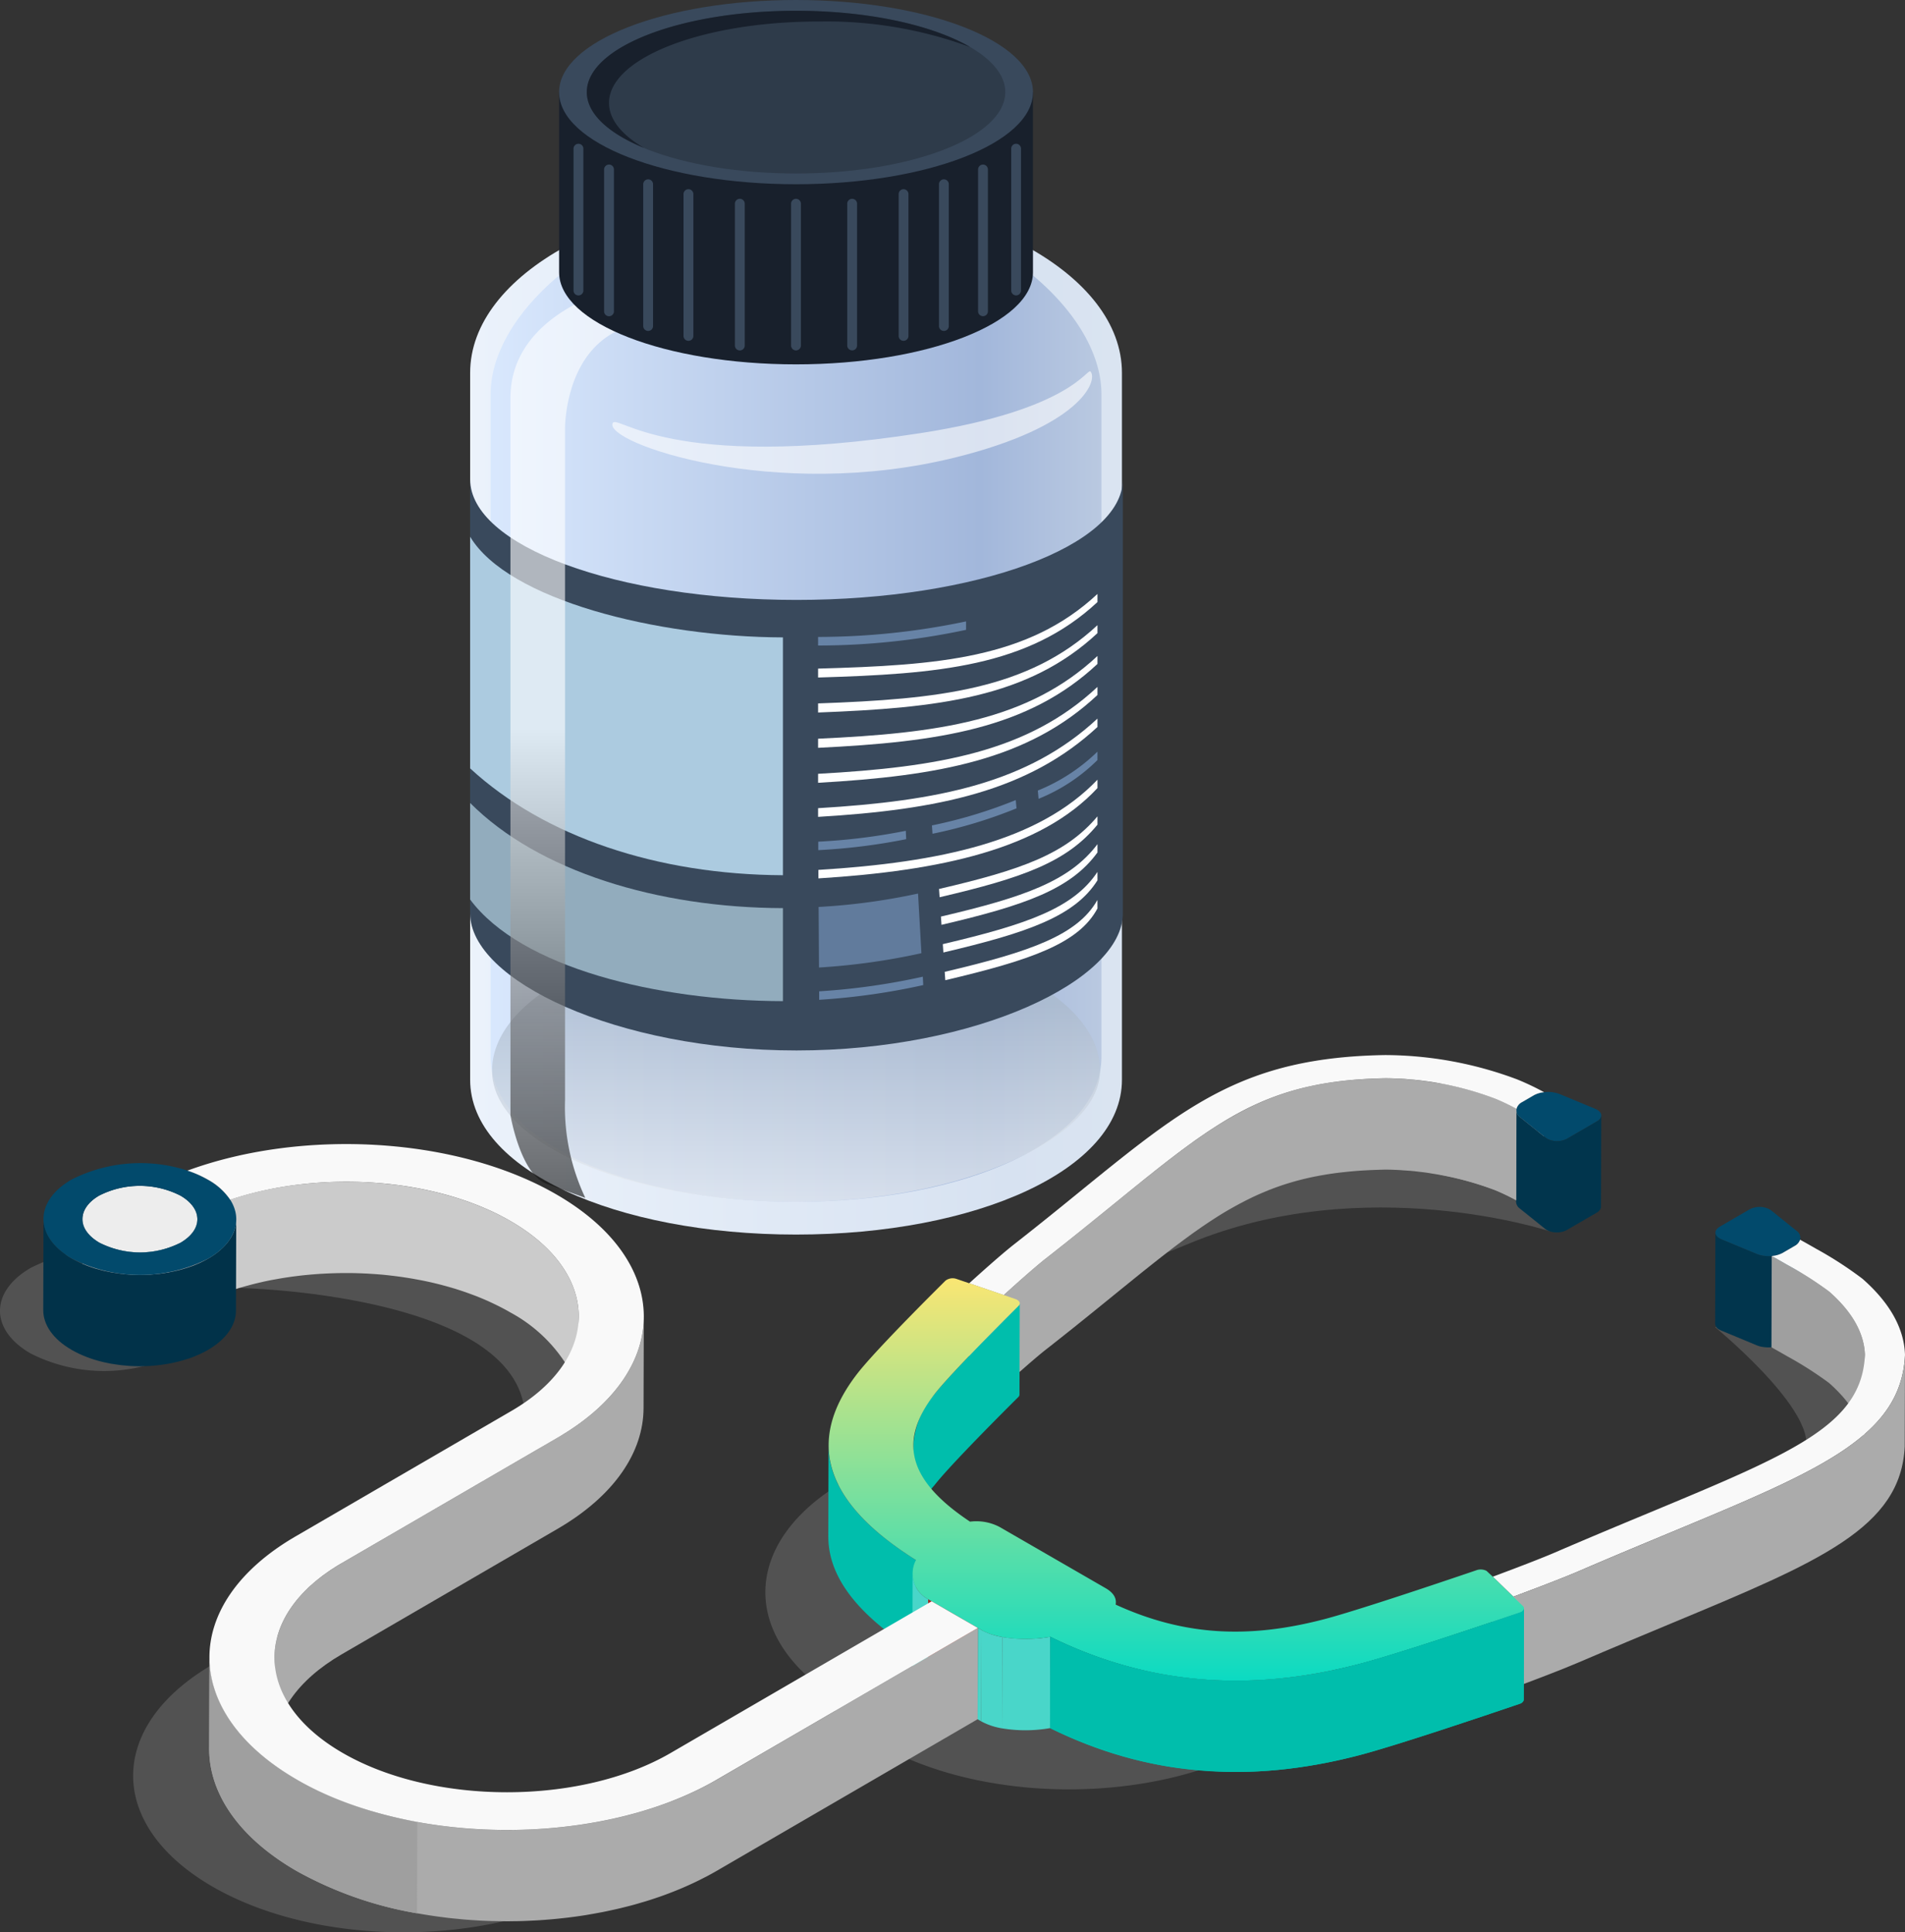 <svg xmlns="http://www.w3.org/2000/svg" xmlns:xlink="http://www.w3.org/1999/xlink" width="184.618" height="187.229" viewBox="0 0 184.618 187.229">
  <rect x="0" y="0" width="184.618" height="187.229" fill="#333333" stroke="none"/>
  <defs>
    <linearGradient id="linear-gradient" y1="0.5" x2="1" y2="0.5" gradientUnits="objectBoundingBox">
      <stop offset="0" stop-color="#ebf2fb"/>
      <stop offset="0.826" stop-color="#d7e2f1"/>
      <stop offset="1" stop-color="#dae4f1"/>
    </linearGradient>
    <linearGradient id="linear-gradient-2" x1="-0.023" y1="0.5" x2="1.014" y2="0.5" gradientUnits="objectBoundingBox">
      <stop offset="0" stop-color="#dae9fe"/>
      <stop offset="0.796" stop-color="#a2b7db"/>
      <stop offset="1" stop-color="#bbcae1"/>
    </linearGradient>
    <linearGradient id="linear-gradient-3" x1="0.5" y1="0.268" x2="0.5" y2="1.265" gradientUnits="objectBoundingBox">
      <stop offset="0" stop-color="#aab9cc"/>
      <stop offset="1" stop-color="#fff"/>
    </linearGradient>
    <linearGradient id="linear-gradient-4" x1="0.5" y1="0.482" x2="0.5" y2="1.03" gradientUnits="objectBoundingBox">
      <stop offset="0" stop-color="#fff"/>
      <stop offset="1"/>
    </linearGradient>
    <linearGradient id="linear-gradient-5" x1="0.5" x2="0.5" y2="1" gradientUnits="objectBoundingBox">
      <stop offset="0" stop-color="#fae673"/>
      <stop offset="1" stop-color="#03dac5"/>
    </linearGradient>
    <clipPath id="clip-path">
      <path id="Path_65396" data-name="Path 65396" d="M-923.128,1566.068l-.025,8.849a.27.27,0,0,1-.026.114.58.58,0,0,1-.363.279c-3.593,1.223-11.952,4.038-15.5,4.968-10.844,2.848-20.693,1.988-30.014-2.613l.025-8.848c9.322,4.6,19.172,5.46,30.015,2.613,3.552-.93,11.911-3.747,15.5-4.97a.578.578,0,0,0,.363-.279A.274.274,0,0,0-923.128,1566.068Z" transform="translate(969.06 -1566.068)" fill="#00beac"/>
    </clipPath>
  </defs>
  <g id="Group_21173" data-name="Group 21173" transform="translate(0)">
    <g id="Group_20946" data-name="Group 20946" transform="translate(45.561)">
      <path id="Path_65304" data-name="Path 65304" d="M-975.894,1472.391c-17.439,0-31.581,7.754-31.581,17.315v68.5c0,8.732,14.142,15,31.581,15s31.586-6.264,31.586-15v-68.5C-944.308,1480.145-958.45,1472.391-975.894,1472.391Z" transform="translate(1007.477 -1453.582)" fill="url(#linear-gradient)"/>
      <path id="Path_65305" data-name="Path 65305" d="M-976.522,1472.391c-16.346,0-29.6,10.429-29.6,19.391v64.2c0,8.184,13.25,14.051,29.6,14.051s29.6-5.868,29.6-14.051v-64.2C-946.92,1482.82-960.171,1472.391-976.522,1472.391Z" transform="translate(1008.105 -1453.582)" fill="url(#linear-gradient-2)"/>
      <path id="Path_65306" data-name="Path 65306" d="M-947.1,1534.794c0,6.464-13.188,12.71-29.462,12.71s-29.46-5.688-29.46-12.71c0-7.583,13.191-13.727,29.46-13.727S-947.1,1527.21-947.1,1534.794Z" transform="translate(1008.148 -1431.051)" opacity="0.7" fill="url(#linear-gradient-3)" style="mix-blend-mode: multiply;isolation: isolate"/>
      <path id="Path_65307" data-name="Path 65307" d="M-975.849,1502.97c-17.464,0-31.626-5.235-31.626-11.693v42.075c0,6.458,14.162,13.273,31.626,13.273s31.628-6.814,31.628-13.273v-42.075C-944.22,1497.736-958.38,1502.97-975.849,1502.97Z" transform="translate(1007.477 -1444.84)" fill="#39495c"/>
      <g id="Group_20934" data-name="Group 20934" transform="translate(0 52.006)">
        <g id="Group_20933" data-name="Group 20933">
          <path id="Path_65308" data-name="Path 65308" d="M-977.162,1527.884c-12.151-.056-23.115-3.716-30.314-10.353v-22.447c3.675,6.13,18.144,9.723,30.314,9.755Z" transform="translate(1007.476 -1495.084)" fill="#accbe0"/>
          <path id="Path_65309" data-name="Path 65309" d="M-977.162,1531.922c-12.163-.03-25.4-3.233-30.314-9.85v-9.354c6.6,6.62,18.161,10.154,30.314,10.191Z" transform="translate(1007.476 -1486.921)" fill="#92acbd"/>
          <path id="Path_65310" data-name="Path 65310" d="M-970.084,1501.51a68.986,68.986,0,0,1-14.341,1.52v-.832a69.778,69.778,0,0,0,14.341-1.505Z" transform="translate(1018.146 -1492.488)" fill="#6783a6"/>
          <path id="Path_65311" data-name="Path 65311" d="M-957.349,1499.66c-6.709,6.26-15.456,6.969-27.075,7.312v-.863c11.62-.324,20.366-.967,27.075-7.235Z" transform="translate(1018.146 -1493.33)" fill="#fff"/>
          <path id="Path_65312" data-name="Path 65312" d="M-957.349,1501.714c-6.709,6.262-15.456,7.25-27.075,7.691v-.881c11.62-.411,20.366-1.324,27.075-7.583Z" transform="translate(1018.146 -1492.372)" fill="#fff"/>
          <path id="Path_65313" data-name="Path 65313" d="M-957.349,1503.754c-6.709,6.289-15.456,7.565-27.075,8.128V1511c11.62-.533,20.366-1.734,27.075-8.017Z" transform="translate(1018.146 -1491.428)" fill="#fff"/>
          <path id="Path_65314" data-name="Path 65314" d="M-957.349,1505.815c-6.709,6.292-15.456,7.844-27.075,8.507v-.871c11.62-.64,20.366-2.125,27.075-8.42Z" transform="translate(1018.146 -1490.479)" fill="#fff"/>
          <path id="Path_65315" data-name="Path 65315" d="M-957.349,1507.942c-6.709,6.224-15.456,8.02-27.075,8.711v-.842c11.62-.692,20.366-2.43,27.075-8.681Z" transform="translate(1018.146 -1489.508)" fill="#fff"/>
          <path id="Path_65316" data-name="Path 65316" d="M-957.358,1511.988c-5.506,5.931-15.208,8.014-27.042,8.753l-.006-.821c11.8-.73,21.357-2.774,27.048-8.743Z" transform="translate(1018.155 -1487.635)" fill="#fff"/>
          <path id="Path_65317" data-name="Path 65317" d="M-961.058,1514.411c-2.965,3.631-7.263,5.162-15.3,7.033l-.056-.8c8-1.858,12.274-3.381,15.355-7.037Z" transform="translate(1021.856 -1486.512)" fill="#fff"/>
          <path id="Path_65318" data-name="Path 65318" d="M-961.117,1516.253c-2.579,3.549-6.963,5.107-15.116,7.013l-.054-.8c8.116-1.9,12.476-3.445,15.17-7.019Z" transform="translate(1021.914 -1485.659)" fill="#fff"/>
          <path id="Path_65319" data-name="Path 65319" d="M-961.175,1518.1c-2.191,3.464-6.664,5.049-14.932,6.99l-.056-.808c8.233-1.931,12.679-3.507,14.987-7Z" transform="translate(1021.972 -1484.805)" fill="#fff"/>
          <path id="Path_65320" data-name="Path 65320" d="M-961.232,1519.965c-1.805,3.375-6.364,4.982-14.749,6.954l-.055-.81c8.35-1.964,12.882-3.564,14.8-6.967Z" transform="translate(1022.029 -1483.947)" fill="#fff"/>
          <path id="Path_65321" data-name="Path 65321" d="M-974.426,1524.5a64,64,0,0,1-9.927,1.389l-.037-5.869a61.03,61.03,0,0,0,9.636-1.3C-974.622,1521.027-974.558,1522.181-974.426,1524.5Z" transform="translate(1018.163 -1484.146)" fill="#617b9c"/>
          <path id="Path_65322" data-name="Path 65322" d="M-975.891,1515.374a58.322,58.322,0,0,1-8.521,1.063l0-.821a58.077,58.077,0,0,0,8.485-1.053Z" transform="translate(1018.15 -1486.068)" fill="#6783a6"/>
          <path id="Path_65323" data-name="Path 65323" d="M-974.267,1525.038a65.326,65.326,0,0,1-10.084,1.426l0-.821a64.9,64.9,0,0,0,10.043-1.417Z" transform="translate(1018.179 -1481.594)" fill="#6783a6"/>
          <path id="Path_65324" data-name="Path 65324" d="M-968.685,1513.328a46.182,46.182,0,0,1-8.144,2.464l-.054-.809a46.012,46.012,0,0,0,8.122-2.456C-968.732,1512.847-968.716,1513.008-968.685,1513.328Z" transform="translate(1021.638 -1487.01)" fill="#6783a6"/>
          <path id="Path_65325" data-name="Path 65325" d="M-964.088,1510.134a17.233,17.233,0,0,1-5.707,3.756l-.073-.8a17.905,17.905,0,0,0,5.78-3.77Z" transform="translate(1024.885 -1488.495)" fill="#6783a6"/>
        </g>
      </g>
      <path id="Path_65326" data-name="Path 65326" d="M-995.252,1478.777s-9.553,2.458-9.553,10.393v69.509s.957,5.68,3.48,6.647l3.776,1.372a20.555,20.555,0,0,1-1.966-9.494v-65s-.12-8.1,6.278-9.983Z" transform="translate(1008.713 -1450.626)" opacity="0.6" fill="url(#linear-gradient-4)" style="mix-blend-mode: screen;isolation: isolate"/>
      <path id="Path_65327" data-name="Path 65327" d="M-1001.582,1465.636v17.452c0,4.93,10.281,8.927,22.96,8.927s22.965-4,22.965-8.927v-17.452Z" transform="translate(1010.204 -1456.71)" fill="#18202c"/>
      <path id="Path_65328" data-name="Path 65328" d="M-955.657,1468.461c0,4.932-10.277,8.925-22.965,8.925s-22.96-3.994-22.96-8.925,10.281-8.927,22.96-8.927S-955.657,1463.531-955.657,1468.461Z" transform="translate(1010.204 -1459.534)" fill="#39495c"/>
      <path id="Path_65329" data-name="Path 65329" d="M-959.191,1468.131c0,4.351-9.081,7.884-20.281,7.884s-20.276-3.533-20.276-7.884,9.076-7.884,20.276-7.884S-959.191,1463.777-959.191,1468.131Z" transform="translate(1011.054 -1459.204)" fill="#2e3b4a"/>
      <path id="Path_65330" data-name="Path 65330" d="M-997.594,1469.175c0-4.352,9.082-7.884,20.279-7.884a40.2,40.2,0,0,1,14.73,2.477c-3.638-2.121-9.837-3.521-16.886-3.521-11.2,0-20.276,3.53-20.276,7.884,0,2.1,2.118,4,5.549,5.406C-996.34,1472.287-997.594,1470.791-997.594,1469.175Z" transform="translate(1011.054 -1459.204)" fill="#18202c"/>
      <g id="Group_20935" data-name="Group 20935" transform="translate(10.021 13.933)">
        <path id="Path_65331" data-name="Path 65331" d="M-1000.626,1483.279v-13.747a.472.472,0,0,1,.48-.474h0a.472.472,0,0,1,.474.474h0v13.747a.478.478,0,0,1-.474.474h0a.478.478,0,0,1-.48-.474Z" transform="translate(1000.626 -1469.058)" fill="#39495c"/>
      </g>
      <g id="Group_20936" data-name="Group 20936" transform="translate(12.979 15.946)">
        <path id="Path_65332" data-name="Path 65332" d="M-998.6,1484.657v-13.749a.478.478,0,0,1,.481-.474h0a.476.476,0,0,1,.473.474h0v13.749a.476.476,0,0,1-.473.474h0a.477.477,0,0,1-.481-.474Z" transform="translate(998.604 -1470.434)" fill="#39495c"/>
      </g>
      <g id="Group_20937" data-name="Group 20937" transform="translate(16.775 17.375)">
        <path id="Path_65333" data-name="Path 65333" d="M-996.009,1485.628v-13.742a.478.478,0,0,1,.481-.474h0a.476.476,0,0,1,.472.474h0v13.742a.473.473,0,0,1-.472.475h0a.476.476,0,0,1-.481-.475Z" transform="translate(996.009 -1471.411)" fill="#39495c"/>
      </g>
      <g id="Group_20938" data-name="Group 20938" transform="translate(20.681 18.332)">
        <path id="Path_65334" data-name="Path 65334" d="M-993.339,1486.285v-13.746a.478.478,0,0,1,.48-.474h0a.478.478,0,0,1,.474.474h0v13.746a.478.478,0,0,1-.474.474h0a.478.478,0,0,1-.48-.474Z" transform="translate(993.339 -1472.065)" fill="#39495c"/>
      </g>
      <g id="Group_20939" data-name="Group 20939" transform="translate(25.66 19.261)">
        <path id="Path_65335" data-name="Path 65335" d="M-989.936,1486.923v-13.748a.478.478,0,0,1,.48-.474h0a.477.477,0,0,1,.473.474h0v13.748a.477.477,0,0,1-.473.474h0a.478.478,0,0,1-.48-.474Z" transform="translate(989.936 -1472.7)" fill="#39495c"/>
      </g>
      <g id="Group_20940" data-name="Group 20940" transform="translate(49.227 15.946)">
        <path id="Path_65336" data-name="Path 65336" d="M-973.826,1484.652v-13.746a.476.476,0,0,1,.48-.472h0a.475.475,0,0,1,.473.472h0v13.746a.47.47,0,0,1-.473.472h0a.472.472,0,0,1-.48-.472Z" transform="translate(973.826 -1470.434)" fill="#39495c"/>
      </g>
      <g id="Group_20941" data-name="Group 20941" transform="translate(45.437 17.375)">
        <path id="Path_65337" data-name="Path 65337" d="M-976.417,1485.628v-13.741a.479.479,0,0,1,.481-.475h0a.477.477,0,0,1,.472.475h0v13.741a.473.473,0,0,1-.472.475h0a.475.475,0,0,1-.481-.475Z" transform="translate(976.417 -1471.411)" fill="#39495c"/>
      </g>
      <g id="Group_20942" data-name="Group 20942" transform="translate(41.532 18.335)">
        <path id="Path_65338" data-name="Path 65338" d="M-979.086,1486.282v-13.741a.467.467,0,0,1,.473-.474h0a.472.472,0,0,1,.474.474h0v13.741a.472.472,0,0,1-.474.474h0a.467.467,0,0,1-.473-.474Z" transform="translate(979.086 -1472.067)" fill="#39495c"/>
      </g>
      <g id="Group_20943" data-name="Group 20943" transform="translate(36.546 19.265)">
        <path id="Path_65339" data-name="Path 65339" d="M-982.494,1486.921v-13.745a.473.473,0,0,1,.481-.472h0a.47.47,0,0,1,.472.472h0v13.745a.471.471,0,0,1-.472.467h0a.474.474,0,0,1-.481-.467Z" transform="translate(982.494 -1472.703)" fill="#39495c"/>
      </g>
      <g id="Group_20944" data-name="Group 20944" transform="translate(52.438 13.93)">
        <path id="Path_65340" data-name="Path 65340" d="M-971.631,1483.276V1469.53a.474.474,0,0,1,.477-.474h0a.476.476,0,0,1,.472.474h0v13.746a.476.476,0,0,1-.472.475h0a.475.475,0,0,1-.477-.475Z" transform="translate(971.631 -1469.056)" fill="#39495c"/>
      </g>
      <g id="Group_20945" data-name="Group 20945" transform="translate(31.103 19.264)">
        <path id="Path_65341" data-name="Path 65341" d="M-986.215,1486.919v-13.744a.477.477,0,0,1,.48-.472h0a.476.476,0,0,1,.474.472h0v13.744a.477.477,0,0,1-.474.473h0a.477.477,0,0,1-.48-.473Z" transform="translate(986.215 -1472.702)" fill="#39495c"/>
      </g>
      <path id="Path_65342" data-name="Path 65342" d="M-951.695,1484.163c.708.97-1.1,5.333-13.133,8.314-17.492,4.335-34.027-1.425-33.2-3.318.43-.988,5.343,4.757,29.88.952C-953.434,1487.827-952.038,1483.7-951.695,1484.163Z" transform="translate(1011.838 -1448.149)" fill="#fff" opacity="0.6" style="mix-blend-mode: screen;isolation: isolate"/>
    </g>
    <g id="Group_20997" data-name="Group 20997" transform="translate(0 102.232)">
      <g id="Group_20948" data-name="Group 20948" transform="translate(0 3.575)">
        <g id="Group_20947" data-name="Group 20947" transform="translate(0 15.326)" opacity="0.41" style="mix-blend-mode: multiply;isolation: isolate">
          <path id="Path_65343" data-name="Path 65343" d="M-1035.636,1544.053c-3.96,2.287-3.982,5.994-.045,8.281a15.759,15.759,0,0,0,14.3,0c3.961-2.288,3.982-5.995.047-8.281a15.754,15.754,0,0,0-14.3,0Z" transform="translate(1038.62 -1542.337)" fill="gray"/>
        </g>
        <path id="Path_65344" data-name="Path 65344" d="M-986.232,1585.336h-11.984l-9.8-3.678-8.9-5.029-.712-4.712,5.542-4.617a33.092,33.092,0,0,0-9.956,3.6c-10.295,5.944-10.349,15.58-.119,21.525s26.865,5.944,37.159,0c5.253-3.033,7.823-7.025,7.74-11Z" transform="translate(1042.703 -1515.457)" fill="gray" opacity="0.41" style="mix-blend-mode: multiply;isolation: isolate"/>
        <path id="Path_65345" data-name="Path 65345" d="M-967.581,1568.7l-7.462-4.216-.712-4.712,5.542-4.617a33.058,33.058,0,0,0-9.955,3.6c-10.181,5.877-10.33,15.359-.442,21.318Z" transform="translate(1062.09 -1521.076)" fill="gray" opacity="0.41" style="mix-blend-mode: multiply;isolation: isolate"/>
        <path id="Path_65346" data-name="Path 65346" d="M-936.472,1569.229l-.1,1.08h-2.374l-3.978,1.735h-11.984l-9.8-3.677-4-2.258-15.315,8.716a18.409,18.409,0,0,0,5.164,4.3c10.229,5.944,26.865,5.944,37.159,0,5.253-3.032,7.824-7.026,7.74-11Z" transform="translate(1063.896 -1516.008)" fill="gray" opacity="0.41" style="mix-blend-mode: multiply;isolation: isolate"/>
        <path id="Path_65347" data-name="Path 65347" d="M-924.994,1548.124s12.142,9.948,7.967,12.985l6.963-4.709-.417-5.578-10.375-4.846Z" transform="translate(1091.218 -1525.328)" fill="gray" opacity="0.41" style="mix-blend-mode: multiply;isolation: isolate"/>
        <path id="Path_65348" data-name="Path 65348" d="M-1022.219,1546.952s25.964.517,27.572,11.629,7.5-5.133,7.5-5.133l-22.775-13.156-13.933,5.016Z" transform="translate(1045.456 -1527.959)" fill="gray" opacity="0.41" style="mix-blend-mode: multiply;isolation: isolate"/>
        <path id="Path_65349" data-name="Path 65349" d="M-921.191,1545.352s-17.866-5.9-34.94,1.205c-26.141,10.877-.631-6.643-.631-6.643l15.356-8.053,19.026,7.622Z" transform="translate(1071.35 -1531.861)" fill="gray" opacity="0.41" style="mix-blend-mode: multiply;isolation: isolate"/>
      </g>
      <g id="Group_20996" data-name="Group 20996" transform="translate(4.192)">
        <g id="Group_20995" data-name="Group 20995" style="isolation: isolate">
          <g id="Group_20950" data-name="Group 20950" transform="translate(144.433 3.597)" style="isolation: isolate">
            <g id="Group_20949" data-name="Group 20949" style="isolation: isolate">
              <path id="Path_65350" data-name="Path 65350" d="M-936.121,1531.876l-.025,8.849a3.036,3.036,0,0,0-.642.139l.025-8.849a2.985,2.985,0,0,1,.642-.139Z" transform="translate(937.133 -1531.876)" fill="#bfbfbf"/>
              <path id="Path_65351" data-name="Path 65351" d="M-936.654,1531.971l-.025,8.849a1.891,1.891,0,0,0-.345.155l.025-8.849a2.067,2.067,0,0,1,.345-.155Z" transform="translate(937.024 -1531.832)" fill="#9f9f9f"/>
            </g>
          </g>
          <g id="Group_20951" data-name="Group 20951" transform="translate(143.275 3.891)">
            <path id="Path_65352" data-name="Path 65352" d="M-936.632,1532.077l-.025,8.849-1.159.673.025-8.849Z" transform="translate(937.816 -1532.077)" fill="#aaa"/>
          </g>
          <g id="Group_20953" data-name="Group 20953" transform="translate(142.749 4.564)" style="isolation: isolate">
            <g id="Group_20952" data-name="Group 20952" style="isolation: isolate">
              <path id="Path_65353" data-name="Path 65353" d="M-937.624,1532.537l-.026,8.849a1.017,1.017,0,0,0-.525.654l.025-8.847a1.015,1.015,0,0,1,.527-.656Z" transform="translate(938.175 -1532.537)" fill="#9f9f9f"/>
            </g>
          </g>
          <path id="Path_65354" data-name="Path 65354" d="M-935.809,1533.768l-.025,8.848a20.292,20.292,0,0,0-2.046-.982,30.479,30.479,0,0,0-5.352-1.492l.025-8.849a30.541,30.541,0,0,1,5.353,1.492,20.1,20.1,0,0,1,2.045.983Z" transform="translate(1078.584 -1528.549)" fill="#9f9f9f"/>
          <g id="Group_20954" data-name="Group 20954" transform="translate(142.76 3.576)">
            <path id="Path_65355" data-name="Path 65355" d="M-930.349,1533.578c.55.318.557.8-.016,1.135l-2.862,1.664a2.089,2.089,0,0,1-1.959.013,1.372,1.372,0,0,1-.17-.115l-2.462-1.978a.8.8,0,0,1-.336-.792,1.015,1.015,0,0,1,.527-.655l1.157-.673a2.565,2.565,0,0,1,.988-.294,3.174,3.174,0,0,1,1.51.18l3.425,1.419A1.6,1.6,0,0,1-930.349,1533.578Z" transform="translate(938.168 -1531.862)" fill="#024a6c"/>
          </g>
          <path id="Path_65356" data-name="Path 65356" d="M-930.357,1534.15l-2.862,1.663a1.757,1.757,0,0,1-.276.125c-.035.013-.07.023-.107.035s-.092.026-.14.037-.079.016-.12.022-.1.015-.145.02-.082.006-.123.007-.1,0-.145,0-.082,0-.123-.006-.1-.01-.144-.018-.074-.012-.111-.019a1.936,1.936,0,0,1-.19-.05c-.029-.01-.058-.018-.085-.028a1.612,1.612,0,0,1-.25-.112,1.389,1.389,0,0,1-.17-.115l-2.462-1.979a.839.839,0,0,1-.351-.654l-.025,8.849a.835.835,0,0,0,.351.654l2.462,1.978a1.378,1.378,0,0,0,.17.115,1.6,1.6,0,0,0,.249.114c.028.01.057.017.086.028.062.019.125.036.19.049.015,0,.029.009.044.012s.046,0,.068.007c.048.007.095.013.143.018s.082.006.123.006.1,0,.145,0,.082,0,.123-.009.1-.01.145-.019.08-.013.12-.022.094-.023.139-.036c.026-.009.054-.013.079-.022l.029-.013a1.618,1.618,0,0,0,.276-.126l2.862-1.662a.86.86,0,0,0,.4-.423.462.462,0,0,0,.026-.152l.025-8.849A.716.716,0,0,1-930.357,1534.15Z" transform="translate(1080.92 -1527.722)" fill="#01354d"/>
          <g id="Group_20956" data-name="Group 20956" transform="translate(13.952 11.197)" style="isolation: isolate">
            <g id="Group_20955" data-name="Group 20955" style="isolation: isolate">
              <path id="Path_65357" data-name="Path 65357" d="M-1022.048,1539.893l-.025,8.849a6.2,6.2,0,0,0-2.168-1.948,10.516,10.516,0,0,0-1.976-.874l.026-8.849a10.533,10.533,0,0,1,1.975.874,6.2,6.2,0,0,1,2.168,1.949Z" transform="translate(1026.217 -1537.071)" fill="#9f9f9f"/>
            </g>
          </g>
          <g id="Group_20958" data-name="Group 20958" transform="translate(11.011 12.821)" style="isolation: isolate">
            <g id="Group_20957" data-name="Group 20957" style="isolation: isolate">
              <path id="Path_65358" data-name="Path 65358" d="M-1024.3,1541.268l-.026,8.849a2.78,2.78,0,0,0-1.64-2.292,7.079,7.079,0,0,0-2.257-.794l.025-8.849a7.106,7.106,0,0,1,2.258.794,2.781,2.781,0,0,1,1.641,2.292Z" transform="translate(1028.227 -1538.181)" fill="#013249"/>
            </g>
          </g>
          <g id="Group_20960" data-name="Group 20960" transform="translate(3.774 12.671)" style="isolation: isolate">
            <g id="Group_20959" data-name="Group 20959" style="isolation: isolate">
              <path id="Path_65359" data-name="Path 65359" d="M-1024.3,1541.268l-.026,8.849a2.78,2.78,0,0,0-1.64-2.292,7.079,7.079,0,0,0-2.257-.794l.025-8.849a7.106,7.106,0,0,1,2.258.794,2.781,2.781,0,0,1,1.641,2.292Z" transform="translate(1035.464 -1538.031)" fill="#013249"/>
              <path id="Path_65360" data-name="Path 65360" d="M-1026.77,1538.229l-.025,8.849a9.23,9.23,0,0,0-4.526.3l.025-8.849a9.237,9.237,0,0,1,4.526-.3Z" transform="translate(1034.032 -1538.079)" fill="#023c57"/>
              <path id="Path_65361" data-name="Path 65361" d="M-1030.438,1538.387l-.025,8.85a6.252,6.252,0,0,0-1.1.494,2.762,2.762,0,0,0-1.615,2.264l.025-8.849a2.763,2.763,0,0,1,1.615-2.265,6.269,6.269,0,0,1,1.1-.495Z" transform="translate(1033.174 -1537.936)" fill="#013249"/>
            </g>
          </g>
          <g id="Group_20962" data-name="Group 20962" transform="translate(169.714 17.691)" style="isolation: isolate">
            <g id="Group_20961" data-name="Group 20961" style="isolation: isolate">
              <path id="Path_65362" data-name="Path 65362" d="M-919.172,1541.51l-.025,8.849a.756.756,0,0,1-.027.195,1.066,1.066,0,0,1-.518.6l.025-8.849a1.065,1.065,0,0,0,.518-.6.736.736,0,0,0,.028-.194Z" transform="translate(919.743 -1541.51)" fill="#013249"/>
            </g>
          </g>
          <g id="Group_20963" data-name="Group 20963" transform="translate(168.555 18.487)">
            <path id="Path_65363" data-name="Path 65363" d="M-919.351,1542.054l-.025,8.849-1.158.673.025-8.849Z" transform="translate(920.535 -1542.054)" fill="#01354d"/>
          </g>
          <g id="Group_20964" data-name="Group 20964" transform="translate(162.032 17.202)" style="isolation: isolate">
            <path id="Path_65364" data-name="Path 65364" d="M-920.4,1542.514l-.025,8.849a1.951,1.951,0,0,1-.35.157l.025-8.85a1.8,1.8,0,0,0,.35-.156Z" transform="translate(926.948 -1540.557)" fill="#013249"/>
            <path id="Path_65365" data-name="Path 65365" d="M-918.446,1543.134a2.018,2.018,0,0,1-.407.172c-.073.023-.148.044-.224.062-.034.007-.067.016-.1.021a3.173,3.173,0,0,1-.341.05,3.541,3.541,0,0,1-.42.009c-.044,0-.086-.006-.13-.009-.1-.007-.192-.018-.285-.032-.066-.01-.13-.022-.193-.036-.032-.008-.064-.013-.1-.022a2.293,2.293,0,0,1-.294-.1l-3.426-1.422a1.409,1.409,0,0,1-.2-.1.681.681,0,0,1-.409-.557l-.026,8.849a.687.687,0,0,0,.411.558,1.44,1.44,0,0,0,.2.1l3.426,1.422a2.471,2.471,0,0,0,.294.1c.031.009.063.015.1.022s.079.022.121.029c.023,0,.048,0,.072.007.094.015.188.025.285.032.044,0,.086.007.13.009a3.342,3.342,0,0,0,.42-.01,2.892,2.892,0,0,0,.341-.048c.034-.006.066-.015.1-.023a2.011,2.011,0,0,0,.224-.06.558.558,0,0,0,.059-.016v0a1.971,1.971,0,0,0,.35-.152Z" transform="translate(924.994 -1541.176)" fill="#01354d"/>
          </g>
          <g id="Group_20965" data-name="Group 20965" transform="translate(162.058 14.714)">
            <path id="Path_65366" data-name="Path 65366" d="M-919.73,1539.711a1.411,1.411,0,0,1,.167.114l2.464,1.981a.782.782,0,0,1,.322.841,1.06,1.06,0,0,1-.518.6l-1.158.673a2.639,2.639,0,0,1-1.072.306,3.124,3.124,0,0,1-1.418-.187l-3.426-1.422a1.451,1.451,0,0,1-.2-.1c-.544-.315-.556-.8.019-1.133l2.861-1.663A2.093,2.093,0,0,1-919.73,1539.711Z" transform="translate(924.976 -1539.475)" fill="#024a6c"/>
          </g>
          <g id="Group_20967" data-name="Group 20967" transform="translate(3.774 15.881)" style="isolation: isolate">
            <g id="Group_20966" data-name="Group 20966" style="isolation: isolate">
              <path id="Path_65367" data-name="Path 65367" d="M-1024.677,1540.291l-.026,8.849a2.768,2.768,0,0,1-1.621,2.269,6.218,6.218,0,0,1-1.094.494l.025-8.849a6.148,6.148,0,0,0,1.094-.495,2.774,2.774,0,0,0,1.623-2.269Z" transform="translate(1035.838 -1540.265)" fill="#9f9f9f"/>
              <path id="Path_65368" data-name="Path 65368" d="M-1025.964,1542.18l-.025,8.849a9.227,9.227,0,0,1-4.52.3l.025-8.848a9.247,9.247,0,0,0,4.52-.3Z" transform="translate(1034.408 -1539.39)" fill="#bfbfbf"/>
              <path id="Path_65369" data-name="Path 65369" d="M-1029.251,1543.364l-.025,8.848a7.07,7.07,0,0,1-2.256-.793,2.781,2.781,0,0,1-1.643-2.3l.025-8.849a2.782,2.782,0,0,0,1.643,2.3,7.118,7.118,0,0,0,2.256.794Z" transform="translate(1033.174 -1540.273)" fill="#9f9f9f"/>
            </g>
          </g>
          <g id="Group_20968" data-name="Group 20968" transform="translate(3.799 12.672)">
            <path id="Path_65370" data-name="Path 65370" d="M-1023.663,1539.023c2.183,1.261,2.186,3.3.019,4.562a8.674,8.674,0,0,1-7.871,0c-2.182-1.26-2.19-3.3-.027-4.56A8.684,8.684,0,0,1-1023.663,1539.023Z" transform="translate(1033.157 -1538.079)" fill="#ededed"/>
          </g>
          <path id="Path_65371" data-name="Path 65371" d="M-996.2,1541.614c-.294-.171-.6-.333-.9-.491-.082-.042-.165-.085-.25-.127-.261-.132-.526-.259-.8-.383l-.159-.075c-.317-.142-.641-.278-.967-.409-.083-.034-.167-.064-.25-.1q-.4-.156-.812-.3c-.081-.028-.159-.057-.24-.085-.339-.117-.68-.229-1.027-.334-.069-.022-.14-.041-.209-.062q-.434-.129-.878-.247c-.095-.025-.189-.051-.285-.075-.357-.092-.717-.18-1.08-.26l-.085-.018q-.509-.11-1.025-.207c-.048-.009-.1-.02-.145-.029l-.177-.029c-.246-.044-.492-.083-.739-.123-.1-.014-.2-.032-.3-.047-.342-.05-.685-.1-1.03-.137l-.119-.013c-.307-.035-.615-.066-.925-.1l-.331-.028c-.246-.019-.494-.038-.742-.052l-.344-.021c-.279-.016-.559-.028-.84-.036-.072,0-.145-.006-.217-.007-.351-.01-.7-.013-1.05-.013h-.273q-.4,0-.79.014l-.35.01c-.251.01-.5.022-.753.037-.105.006-.211.01-.315.018q-.524.033-1.044.079l-.07.007q-.485.047-.969.1c-.108.013-.216.028-.323.042-.244.031-.487.064-.73.1l-.338.051c-.266.042-.53.088-.793.136-.077.013-.154.026-.231.041q-.5.094-1,.2c-.082.018-.162.037-.243.056-.253.057-.5.117-.753.179-.108.028-.216.056-.323.085q-.349.092-.691.19l-.3.086c-.319.1-.636.193-.948.3l-.025,8.849c.312-.1.629-.2.948-.3.1-.029.2-.055.3-.085.228-.066.458-.129.689-.19.108-.03.216-.057.325-.085.249-.063.5-.123.752-.18l.244-.057c.331-.072.664-.141,1-.2l.231-.041c.263-.048.527-.094.793-.136.113-.018.225-.035.338-.051.243-.037.486-.07.73-.1l.323-.041c.322-.038.644-.073.969-.1l.07-.008q.52-.046,1.043-.081l.316-.017c.25-.013.5-.025.752-.035l.353-.01c.262-.009.525-.012.789-.015l.273,0c.35,0,.7,0,1.05.013l.217.007c.281.009.56.021.84.035l.345.022c.246.014.493.032.739.052.112.009.223.017.334.028q.461.042.92.1l.121.013c.345.041.688.087,1.03.137l.3.047c.246.038.492.079.736.123l.325.059c.342.064.685.131,1.022.206l.086.018c.363.081.723.168,1.08.259l.285.076c.3.078.586.161.878.246.069.022.139.041.209.061q.518.16,1.026.335c.082.028.161.057.24.085.275.1.546.2.813.3.083.032.167.064.25.1.326.132.65.268.967.41l.159.075c.269.123.535.252.8.383l.25.127c.307.158.61.321.9.491a14.634,14.634,0,0,1,5.36,4.929,8.883,8.883,0,0,1,1.033,2.455c.051.207.093.417.127.626a7.575,7.575,0,0,1,.1,1.257l.025-8.849C-989.572,1547.526-991.781,1544.167-996.2,1541.614Z" transform="translate(1041.48 -1525.532)" fill="#cbcbcb"/>
          <path id="Path_65372" data-name="Path 65372" d="M-1019.766,1544.117c-.2.118-.417.228-.634.332l-.134.066c-.214.1-.432.193-.655.279l-.119.044c-.161.06-.325.114-.49.168s-.319.1-.481.145c-.125.037-.25.07-.378.1-.167.042-.335.079-.506.116-.127.026-.255.054-.385.077-.176.032-.353.059-.531.085-.126.019-.253.04-.38.054-.189.022-.379.038-.568.054-.12.01-.24.023-.362.031-.213.013-.429.018-.644.022-.1,0-.195.009-.293.009-.313,0-.626-.007-.938-.025-.037,0-.073-.006-.11-.009-.275-.018-.549-.04-.819-.072-.107-.012-.211-.029-.318-.044-.2-.028-.4-.054-.6-.09q-.36-.064-.711-.145c-.047-.01-.094-.022-.14-.034-.253-.06-.5-.126-.748-.2l0,0c-.243-.073-.48-.156-.712-.243l-.13-.048c-.224-.086-.444-.18-.657-.279l-.121-.058c-.22-.105-.435-.215-.641-.334-1.842-1.063-2.762-2.461-2.758-3.855l-.025,8.847c0,1.4.916,2.793,2.757,3.855.206.12.421.23.641.335l.122.059c.214.1.433.191.657.279l.13.049c.233.086.47.169.711.243h0c.246.075.5.14.748.2l.142.034c.208.048.418.094.631.132.026.006.054.007.08.013.2.033.4.062.6.089.107.015.21.032.317.044q.4.046.815.072c.038,0,.076.007.114.009.311.018.625.025.938.025.1,0,.193-.007.29-.009.217,0,.431-.009.646-.021.12-.008.24-.021.36-.031.19-.016.38-.032.568-.054.128-.017.254-.035.381-.054.179-.026.356-.052.531-.085.13-.023.258-.051.386-.078.17-.037.338-.074.5-.116.127-.032.251-.067.377-.1.163-.045.323-.094.481-.146.064-.02.133-.037.2-.058.1-.035.2-.072.294-.108l.118-.044c.224-.088.442-.181.655-.279l.135-.066c.216-.1.428-.214.632-.332,1.81-1.052,2.715-2.427,2.72-3.8l.025-8.849C-1017.052,1541.69-1017.958,1543.065-1019.766,1544.117Z" transform="translate(1035.754 -1524.395)" fill="#013249"/>
          <g id="Group_20969" data-name="Group 20969" transform="translate(0.024 10.485)">
            <path id="Path_65373" data-name="Path 65373" d="M-1017.641,1540.119c1.23,1.919.522,4.159-2.133,5.7a14.56,14.56,0,0,1-13.206,0c-3.66-2.114-3.679-5.543-.047-7.654a14.769,14.769,0,0,1,11.242-.874,10.542,10.542,0,0,1,1.975.874A6.2,6.2,0,0,1-1017.641,1540.119Zm-12.679,4.159a8.673,8.673,0,0,0,7.871,0c2.167-1.258,2.164-3.3-.019-4.561a8.687,8.687,0,0,0-7.879,0c-2.163,1.257-2.155,3.3.027,4.561Z" transform="translate(1035.737 -1536.584)" fill="#024a6c"/>
          </g>
          <g id="Group_20970" data-name="Group 20970" transform="translate(89.707 22.117)">
            <path id="Path_65374" data-name="Path 65374" d="M-971.059,1545.678l-.025,8.849-3.349-1.143.025-8.849Z" transform="translate(974.433 -1544.535)" fill="#acacac"/>
          </g>
          <path id="Path_65375" data-name="Path 65375" d="M-924.471,1532.944a30.5,30.5,0,0,0-5.353-1.489v0c-.231-.042-.462-.075-.694-.111-.188-.031-.377-.064-.567-.091-.266-.038-.535-.066-.8-.1-.177-.021-.353-.044-.53-.061-.3-.029-.6-.048-.908-.067-.145-.01-.29-.025-.436-.032-.451-.023-.9-.038-1.355-.041-.323.006-.639.015-.951.026l-.256.01c-.253.01-.5.022-.75.037l-.183.01c-.3.019-.589.041-.876.064l-.206.018c-.229.021-.456.044-.68.067l-.224.023c-.278.032-.552.066-.822.1l-.091.013c-.241.034-.479.071-.714.11-.073.011-.148.023-.221.037-.225.038-.448.079-.667.121l-.116.021c-.253.05-.5.1-.749.16l-.191.045c-.195.047-.389.094-.581.144l-.183.047c-.239.064-.474.13-.708.2l-.129.04q-.294.087-.583.184c-.064.021-.129.042-.193.064l-.157.051c-.06.022-.119.045-.178.066-.215.076-.427.155-.639.236-.1.037-.19.073-.285.111-.24.1-.477.195-.714.3-.054.023-.11.045-.164.07-.288.126-.575.259-.86.4l-.23.115q-.318.156-.633.323c-.094.048-.187.1-.281.149-.208.113-.417.228-.625.347-.077.044-.156.086-.234.131-.281.164-.563.331-.844.5l-.137.086q-.358.223-.719.458l-.276.183q-.305.2-.614.413c-.089.063-.181.124-.272.187-.255.177-.509.357-.768.542l-.106.073c-.294.212-.591.432-.891.655l-.266.2c-.219.165-.44.332-.664.5l-.3.232q-.353.272-.715.556c-.078.061-.155.12-.234.183q-.476.373-.965.764c-.076.06-.154.123-.23.184l-.8.638-.345.28c-.249.2-.5.405-.758.613l-.331.266c-.342.278-.69.56-1.046.85-1.935,1.571-4.124,3.35-6.573,5.265-1.131.891-3.027,2.591-4.073,3.542l-.025,8.849c1.045-.951,2.942-2.651,4.073-3.542,2.449-1.915,4.637-3.694,6.573-5.265.355-.29.7-.571,1.046-.85l.329-.266.759-.614.345-.278c.269-.218.534-.43.8-.639l.227-.183q.491-.39.968-.765l.231-.181q.362-.283.715-.554l.3-.234c.224-.171.445-.338.664-.5l.266-.2c.3-.222.6-.442.892-.654l.1-.072q.389-.279.772-.544c.091-.063.18-.126.271-.187.206-.141.409-.278.614-.412q.138-.093.277-.183.36-.234.718-.458c.045-.028.091-.058.138-.086.281-.174.563-.342.844-.5.077-.045.155-.088.234-.133q.311-.175.625-.345c.092-.052.186-.1.281-.149q.316-.167.634-.325c.078-.037.154-.076.23-.114.285-.138.571-.271.86-.4l.164-.069c.236-.1.474-.2.714-.3.1-.038.19-.074.285-.111.212-.081.424-.16.639-.236.111-.04.222-.079.335-.117.064-.022.128-.044.193-.064.193-.064.388-.125.585-.184l.126-.039c.234-.069.471-.136.709-.2l.183-.047c.191-.05.386-.1.581-.143l.192-.045c.246-.056.5-.11.749-.159l.117-.022q.329-.064.666-.121c.073-.013.146-.025.221-.037.236-.04.473-.076.714-.11l.091-.013q.406-.055.822-.1l.224-.023c.224-.025.45-.047.68-.067l.2-.018c.288-.025.581-.046.878-.064l.183-.01q.371-.022.751-.036l.256-.01c.312-.011.627-.022.951-.028.452,0,.9.019,1.353.042.151.008.3.022.448.032.3.021.6.038.9.067.178.016.356.041.534.062.266.031.534.058.8.1.19.026.379.06.567.091a30.516,30.516,0,0,1,6.045,1.6,20.211,20.211,0,0,1,2.046.982l.025-8.848A20.186,20.186,0,0,0-924.471,1532.944Z" transform="translate(1065.2 -1528.707)" fill="#ababab"/>
          <g id="Group_20971" data-name="Group 20971" transform="translate(89.732)">
            <path id="Path_65376" data-name="Path 65376" d="M-918.7,1533.014a2.555,2.555,0,0,0-.988.294l-1.157.673a1.016,1.016,0,0,0-.527.655,20.229,20.229,0,0,0-2.045-.983,30.666,30.666,0,0,0-10.647-1.993c-11.578.208-16.219,3.97-26.356,12.208-1.935,1.571-4.124,3.35-6.573,5.265-1.131.891-3.027,2.591-4.073,3.542l-3.349-1.143c1.052-.955,3.063-2.761,4.3-3.736,2.427-1.9,4.613-3.672,6.529-5.236,10.252-8.324,15.9-12.913,29.441-13.144a36.7,36.7,0,0,1,12.843,2.361A25.1,25.1,0,0,1-918.7,1533.014Z" transform="translate(974.416 -1529.417)" fill="#f9f9f9"/>
          </g>
          <g id="Group_20973" data-name="Group 20973" transform="translate(167.483 19.466)" style="isolation: isolate">
            <g id="Group_20972" data-name="Group 20972" style="isolation: isolate">
              <path id="Path_65377" data-name="Path 65377" d="M-912.205,1552.327l-.025,8.85c-.064-2.121-1.23-4.191-3.465-6.156a35.61,35.61,0,0,0-4.058-2.588c-.554-.32-1.08-.617-1.514-.862l.025-8.847c.435.242.96.54,1.514.86a35.093,35.093,0,0,1,4.058,2.589c2.235,1.965,3.4,4.033,3.466,6.154Z" transform="translate(921.268 -1542.723)" fill="#9f9f9f"/>
            </g>
          </g>
          <g id="Group_20975" data-name="Group 20975" transform="translate(84.299 24.052)" style="isolation: isolate">
            <g id="Group_20974" data-name="Group 20974" style="isolation: isolate">
              <path id="Path_65378" data-name="Path 65378" d="M-967.795,1545.858l-.026,8.849a.32.32,0,0,1-.105.227c-1.121,1.115-6.586,6.56-8.128,8.543a8.322,8.322,0,0,0-2.076,4.99l.025-8.849a8.322,8.322,0,0,1,2.076-4.99c1.542-1.984,7.007-7.428,8.128-8.543a.329.329,0,0,0,.107-.227Z" transform="translate(978.13 -1545.858)" fill="#00beac"/>
            </g>
          </g>
          <g id="Group_20977" data-name="Group 20977" transform="translate(76.08 37.784)" style="isolation: isolate">
            <g id="Group_20976" data-name="Group 20976" style="isolation: isolate">
              <path id="Path_65379" data-name="Path 65379" d="M-975.259,1566.393l-.025,8.849c-5.66-3.554-8.475-7.243-8.464-11.147l.025-8.849c-.01,3.9,2.8,7.594,8.464,11.147Z" transform="translate(983.748 -1555.245)" fill="#00beac"/>
            </g>
          </g>
          <g id="Group_20978" data-name="Group 20978" transform="translate(140.476 17.885)">
            <path id="Path_65380" data-name="Path 65380" d="M-908.407,1542.518a36.469,36.469,0,0,1,4.513,2.92c2.652,2.333,4.042,4.817,4.114,7.383-.359,7.889-8.257,11.178-22.594,17.142-2.69,1.118-5.745,2.389-9.021,3.8-1.649.712-4.683,1.855-6.351,2.475l-1.984-1.935c1.65-.616,4.509-1.693,6.012-2.341,3.3-1.425,6.367-2.7,9.07-3.824,14.186-5.9,20.672-8.6,20.987-15.308-.065-2.121-1.23-4.19-3.466-6.154a35.083,35.083,0,0,0-4.058-2.589c-.554-.321-1.08-.618-1.514-.86a2.64,2.64,0,0,0,1.073-.306l1.158-.673a1.061,1.061,0,0,0,.518-.6C-909.539,1541.873-909,1542.176-908.407,1542.518Z" transform="translate(939.729 -1541.643)" fill="#f9f9f9"/>
          </g>
          <path id="Path_65381" data-name="Path 65381" d="M-922.993,1566.426c-2.69,1.118-5.745,2.389-9.022,3.8-1.649.712-4.683,1.855-6.35,2.475l-.025,8.849c1.668-.62,4.7-1.764,6.349-2.475,3.277-1.407,6.333-2.679,9.022-3.8,14.338-5.966,22.236-9.253,22.594-17.143l.025-8.849C-900.758,1557.173-908.656,1560.462-922.993,1566.426Z" transform="translate(1080.825 -1520.221)" fill="#ababab"/>
          <g id="Group_20979" data-name="Group 20979" transform="translate(140.451 50.542)">
            <path id="Path_65382" data-name="Path 65382" d="M-937.737,1565.9l-.025,8.849-1.984-1.936.025-8.849Z" transform="translate(939.746 -1563.966)" fill="#919191"/>
          </g>
          <g id="Group_20981" data-name="Group 20981" transform="translate(84.226 50.264)" style="isolation: isolate">
            <g id="Group_20980" data-name="Group 20980" style="isolation: isolate">
              <path id="Path_65383" data-name="Path 65383" d="M-976.646,1566.24l-.025,8.849a2.809,2.809,0,0,1-1.51-2.464l.025-8.849a2.81,2.81,0,0,0,1.51,2.463Z" transform="translate(978.18 -1563.776)" fill="#49d6c9"/>
            </g>
          </g>
          <g id="Group_20982" data-name="Group 20982" transform="translate(85.736 52.728)">
            <path id="Path_65384" data-name="Path 65384" d="M-976.778,1565.66l-.025,8.849-.345-.2.025-8.849Z" transform="translate(977.148 -1565.461)" fill="#a02e24"/>
          </g>
          <g id="Group_20984" data-name="Group 20984" transform="translate(103.896 53)" style="isolation: isolate">
            <g id="Group_20983" data-name="Group 20983" style="isolation: isolate">
              <path id="Path_65385" data-name="Path 65385" d="M-964.683,1565.646l-.025,8.847a1.392,1.392,0,0,1-.026.243l.025-8.849a1.378,1.378,0,0,0,.026-.241Z" transform="translate(964.734 -1565.646)" fill="#9f2e24"/>
            </g>
          </g>
          <g id="Group_20985" data-name="Group 20985" transform="translate(86.081 52.927)">
            <path id="Path_65386" data-name="Path 65386" d="M-972.413,1568.18l-.025,8.849-4.474-2.583.025-8.849Z" transform="translate(976.912 -1565.597)" fill="#a02e24"/>
          </g>
          <g id="Group_20986" data-name="Group 20986" transform="translate(90.554 55.51)">
            <path id="Path_65387" data-name="Path 65387" d="M-973.484,1567.561l-.025,8.849-.345-.2.025-8.849Z" transform="translate(973.854 -1567.362)" fill="#49d6c9"/>
          </g>
          <g id="Group_20988" data-name="Group 20988" transform="translate(90.899 55.709)" style="isolation: isolate">
            <g id="Group_20987" data-name="Group 20987" style="isolation: isolate">
              <path id="Path_65388" data-name="Path 65388" d="M-967.565,1567.948l-.025,8.848a13.8,13.8,0,0,1-4.648.023l.025-8.85a13.8,13.8,0,0,0,4.648-.022Z" transform="translate(974.257 -1567.29)" fill="#49d6c9"/>
              <path id="Path_65389" data-name="Path 65389" d="M-971.573,1568.178l-.025,8.85a6.428,6.428,0,0,1-2.02-.68l.025-8.849a6.43,6.43,0,0,0,2.02.68Z" transform="translate(973.618 -1567.498)" fill="#49d6c9"/>
            </g>
          </g>
          <path id="Path_65390" data-name="Path 65390" d="M-992.983,1558.458l-8.494,4.936c-.187.113-.384.224-.578.336l-2.781,1.615-9.072,5.272h0c-4.337,2.521-6.508,5.827-6.519,9.137l-.025,8.85c.01-3.311,2.181-6.617,6.519-9.138v0l9.071-5.272,2.781-1.615c.195-.113.391-.224.578-.337l8.494-4.936c5.555-3.229,8.334-7.462,8.347-11.7l.025-8.849C-984.649,1551-987.429,1555.231-992.983,1558.458Z" transform="translate(1042.838 -1521.391)" fill="#ababab"/>
          <g id="Group_20989" data-name="Group 20989" transform="translate(76.106 21.637)">
            <path id="Path_65391" data-name="Path 65391" d="M-965.435,1546.3c.246.142.31.37.126.553-1.12,1.115-6.586,6.56-8.128,8.543-3.587,4.616-2.573,8.4,3.416,12.384a4.833,4.833,0,0,1,2.9.534l10.253,5.919c.79.456,1.074,1.018.956,1.583,6.5,2.974,12.749,3.38,20.274,1.4,2.186-.573,7.457-2.269,14.467-4.652l.268-.093a1.252,1.252,0,0,1,.938.078l.609.566,1.984,1.935.929.906a.3.3,0,0,1,.085.348.578.578,0,0,1-.363.279c-3.593,1.223-11.952,4.039-15.5,4.969-10.843,2.847-20.693,1.987-30.014-2.613-2.456.423-5.184.2-6.668-.658l-.345-.2-4.474-2.582-.345-.2a2.8,2.8,0,0,1-1.191-3.8c-8.9-5.587-10.763-11.509-5.675-18.076,1.895-2.442,8.475-8.934,8.539-9a1.154,1.154,0,0,1,1.078-.158l1.22.416,3.349,1.143,1.165.4A.869.869,0,0,1-965.435,1546.3Z" transform="translate(983.73 -1544.207)" fill="url(#linear-gradient-5)"/>
          </g>
          <g id="Group_20992" data-name="Group 20992" transform="translate(97.567 53.617)" style="isolation: isolate">
            <path id="Path_65392" data-name="Path 65392" d="M-923.128,1566.068l-.025,8.849a.27.27,0,0,1-.026.114.58.58,0,0,1-.363.279c-3.593,1.223-11.952,4.038-15.5,4.968-10.844,2.848-20.693,1.988-30.014-2.613l.025-8.848c9.322,4.6,19.172,5.46,30.015,2.613,3.552-.93,11.911-3.747,15.5-4.97a.578.578,0,0,0,.363-.279A.274.274,0,0,0-923.128,1566.068Z" transform="translate(969.06 -1566.068)" fill="#00beac"/>
            <g id="Group_20991" data-name="Group 20991" clip-path="url(#clip-path)">
              <g id="Group_20990" data-name="Group 20990" style="isolation: isolate">
                <path id="Path_65393" data-name="Path 65393" d="M-937.532,1566.068l-.025,8.849a.266.266,0,0,1-.027.114.578.578,0,0,1-.358.278l.025-8.849a.579.579,0,0,0,.358-.278.271.271,0,0,0,.026-.114Z" transform="translate(983.465 -1566.068)" fill="#00beac"/>
                <path id="Path_65394" data-name="Path 65394" d="M-926.927,1566.336l-.025,8.849h0c-3.594,1.225-11.954,4.039-15.506,4.97a43.852,43.852,0,0,1-19.224,1l.026-8.849a43.875,43.875,0,0,0,19.223-1c3.552-.93,11.911-3.747,15.5-4.97h0Z" transform="translate(972.474 -1565.944)" fill="#00beac"/>
                <path id="Path_65395" data-name="Path 65395" d="M-958.243,1571.557l-.026,8.849a40.862,40.862,0,0,1-10.79-3.61l.025-8.848a40.871,40.871,0,0,0,10.792,3.609Z" transform="translate(969.06 -1565.198)" fill="#00beac"/>
              </g>
            </g>
          </g>
          <g id="Group_20993" data-name="Group 20993" transform="translate(16.083 55.51)" style="isolation: isolate">
            <path id="Path_65397" data-name="Path 65397" d="M-975.564,1582.066c-.313.181-.633.355-.957.528l-.2.105c-.317.164-.638.325-.963.48l-.176.081c-.306.145-.617.284-.93.418l-.135.059c-.339.145-.683.282-1.031.417l-.227.088q-.52.2-1.053.381c-.426.147-.857.285-1.294.419-.092.028-.186.053-.28.08-.345.1-.694.2-1.044.3-.162.044-.328.082-.49.123-.286.073-.572.145-.862.212-.184.042-.371.082-.557.121-.271.06-.543.119-.816.172-.2.038-.394.073-.591.11-.268.05-.534.1-.8.142-.2.033-.406.064-.612.095-.266.039-.534.079-.8.114-.206.028-.414.054-.622.079-.27.032-.539.063-.808.09l-.625.061q-.41.037-.822.065c-.206.015-.411.031-.616.042-.282.018-.565.031-.848.042-.2.009-.4.019-.6.025-.3.009-.6.013-.894.018-.184,0-.369.008-.553.008q-.513,0-1.027-.012c-.139,0-.279,0-.42-.006-.481-.011-.962-.032-1.444-.058-.088,0-.176-.013-.263-.018-.392-.025-.784-.052-1.175-.085-.171-.015-.341-.033-.512-.05-.307-.029-.613-.058-.918-.094-.192-.022-.384-.048-.575-.073-.282-.035-.565-.072-.846-.113-.2-.029-.4-.062-.6-.092-.271-.044-.541-.088-.809-.135a36.821,36.821,0,0,1-11.9-4.137c-5.663-3.271-8.492-7.572-8.48-11.867l-.025,8.849c-.012,4.295,2.817,8.6,8.48,11.867a36.645,36.645,0,0,0,11.656,4.092v0c.08.015.161.026.241.039.269.048.54.093.812.136.2.031.4.063.6.092.281.041.563.078.845.113.192.025.382.051.575.073.3.035.612.064.918.093.171.016.341.036.511.05.392.034.784.06,1.176.085.088,0,.176.013.263.017q.72.04,1.443.059c.142,0,.284,0,.426.005.341.006.68.012,1.022.012.185,0,.369-.005.553-.007.3,0,.595-.009.894-.018l.6-.025c.282-.013.566-.025.847-.042.206-.012.413-.028.617-.043.275-.02.549-.041.822-.066.208-.019.417-.039.625-.062.269-.028.538-.057.807-.089.208-.025.414-.052.622-.079.268-.036.534-.074.8-.114.2-.031.408-.061.611-.1.269-.045.535-.092.8-.142.2-.037.4-.072.591-.11.274-.054.546-.113.818-.173.186-.039.371-.079.556-.121.29-.067.576-.139.863-.212.163-.041.326-.079.487-.123.354-.094.7-.195,1.052-.3.091-.026.183-.05.274-.078q.656-.2,1.294-.42l.035-.01c.344-.119.682-.243,1.018-.37l.228-.088c.347-.135.69-.272,1.03-.417l.135-.058c.314-.135.625-.275.93-.419.059-.026.117-.053.174-.08.326-.155.647-.316.963-.48l.2-.1c.323-.173.644-.347.957-.529l25.3-14.7.025-8.849Z" transform="translate(1024.76 -1567.362)" fill="#ababab"/>
            <path id="Path_65398" data-name="Path 65398" d="M-1004.6,1585.264l-.025,8.849a36.624,36.624,0,0,1-11.656-4.1c-5.663-3.271-8.492-7.572-8.48-11.867l.025-8.849c-.012,4.3,2.817,8.6,8.482,11.867a36.626,36.626,0,0,0,11.655,4.1Z" transform="translate(1024.76 -1566.465)" fill="#9f9f9f"/>
          </g>
          <g id="Group_20994" data-name="Group 20994" transform="translate(13.978 8.624)">
            <path id="Path_65399" data-name="Path 65399" d="M-990.456,1540.187c11.254,6.5,11.314,17.072.133,23.569l-8.494,4.936c-.187.113-.383.224-.578.336l-2.781,1.615-9.072,5.272c-8.73,5.075-8.685,13.33.1,18.4s23.04,5.073,31.771,0l25.3-14.7,4.473,2.582-25.3,14.7c-11.182,6.5-29.437,6.5-40.689,0s-11.316-17.071-.133-23.569l8.487-4.933c.191-.114.389-.225.585-.34l2.781-1.616,9.072-5.271c8.731-5.075,8.682-13.332-.1-18.4-7.368-4.256-18.58-4.943-27.156-2.063a6.205,6.205,0,0,0-2.168-1.948,10.538,10.538,0,0,0-1.975-.874C-1015.1,1533.81-1000.172,1534.576-990.456,1540.187Z" transform="translate(1026.199 -1535.313)" fill="#f9f9f9"/>
          </g>
        </g>
      </g>
    </g>
  </g>
</svg>
